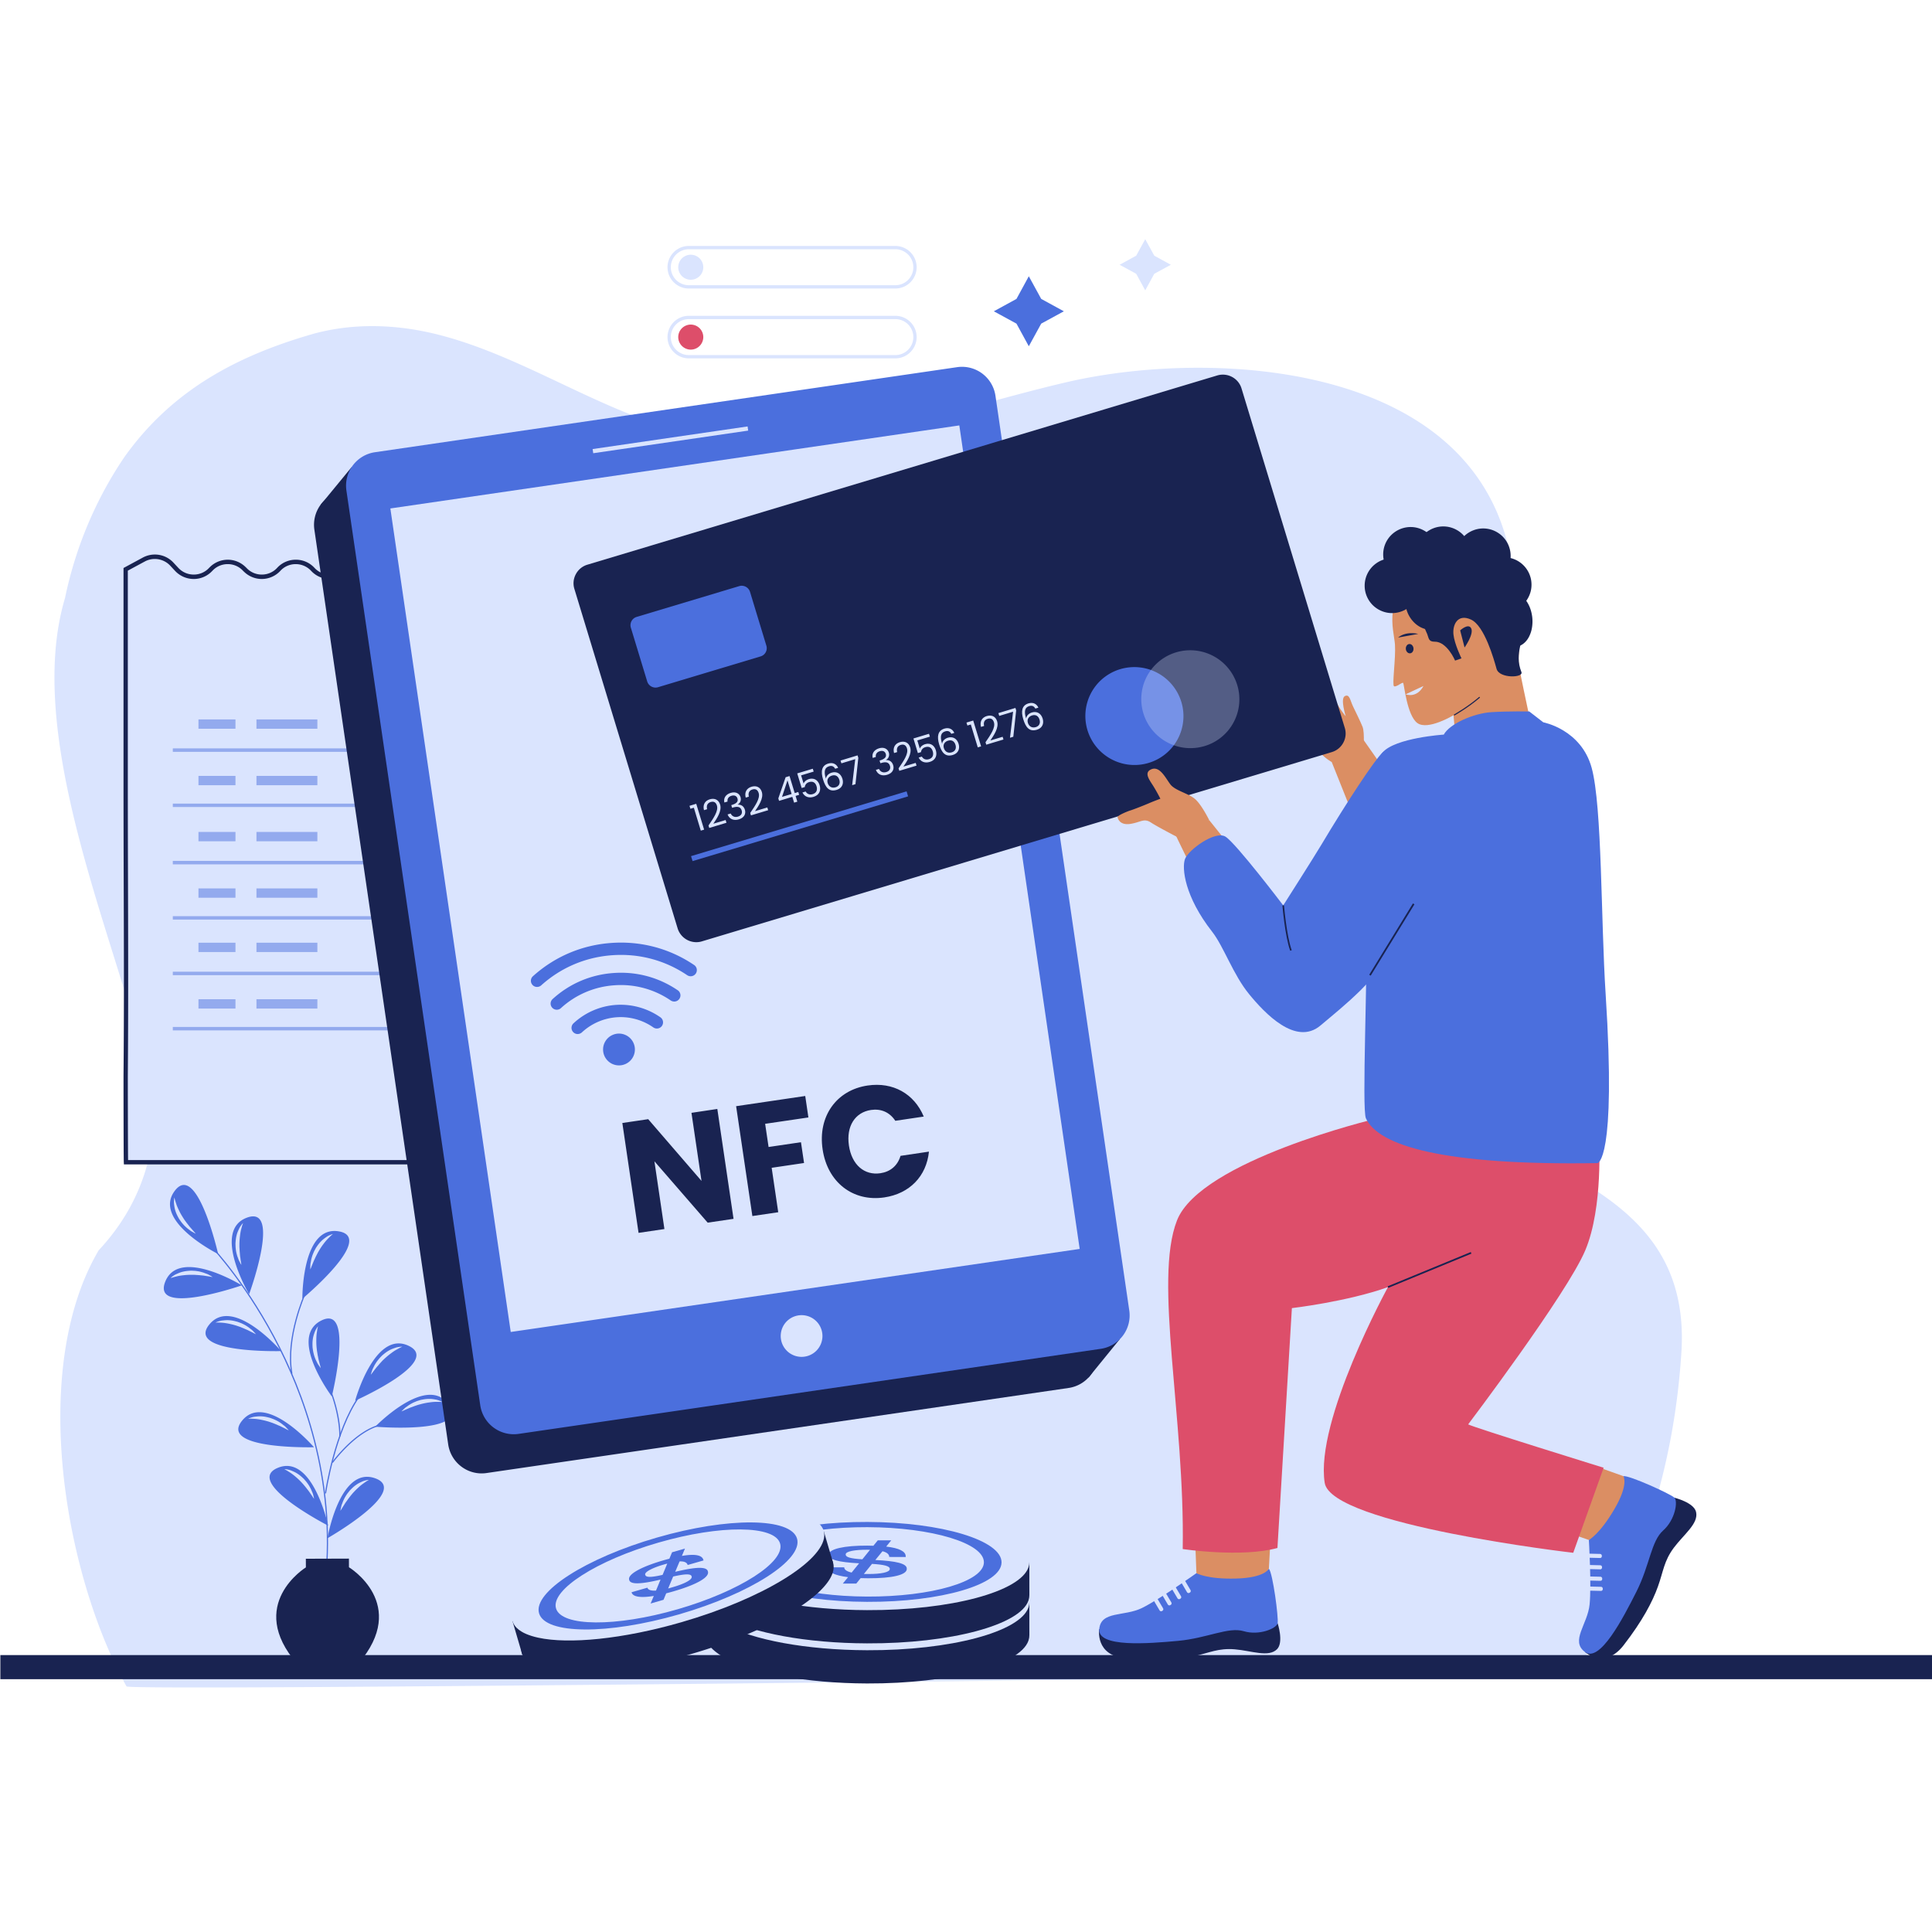 <svg xmlns="http://www.w3.org/2000/svg" width="512" height="512" version="1.0" viewBox="0 0 384 384"><defs><clipPath id="d"><path d="M6 .078h8V3H6Zm0 0"/></clipPath><clipPath id="e"><path d="M17 .078h14V3H17Zm0 0"/></clipPath><clipPath id="f"><path d="M49 .078h13V3H49Zm0 0"/></clipPath><clipPath id="g"><path d="M68 .078h7V3h-7Zm0 0"/></clipPath><clipPath id="h"><path d="M1 6h79.52v2H1Zm0 0"/></clipPath><clipPath id="i"><path d="M1 17h79.52v2H1Zm0 0"/></clipPath><clipPath id="j"><path d="M1 29h79.52v1H1Zm0 0"/></clipPath><clipPath id="k"><path d="M1 40h79.52v1H1Zm0 0"/></clipPath><clipPath id="l"><path d="M1 51h79.52v1H1Zm0 0"/></clipPath><clipPath id="m"><path d="M1 62h79.52v1H1Zm0 0"/></clipPath><clipPath id="c"><path d="M0 0h81v64H0z"/></clipPath><clipPath id="o"><path d="M0 0h29v28H0z"/></clipPath><clipPath id="p"><path d="M222 47.52h11V58h-11Zm0 0"/></clipPath><mask id="b"><g filter="url(#a)"><path fill-opacity=".5" d="M-38.4-38.4h460.8v460.8H-38.4z"/></g></mask><mask id="n"><g filter="url(#a)"><path fill-opacity=".3" d="M-38.4-38.4h460.8v460.8H-38.4z"/></g></mask><filter id="a" width="100%" height="100%" x="0%" y="0%"><feColorMatrix color-interpolation-filters="sRGB" values="0 0 0 0 1 0 0 0 0 1 0 0 0 0 1 0 0 0 1 0"/></filter></defs><path fill="#dae4fe" d="M12.54 271.484c-2.497 22.13 3.85 47.95 12.605 63.7.613 1.105 287.437-2.461 287.437-2.461s19.035-22.832 21.613-64.02c2.582-41.187-50.757-35.316-54.195-64.246-3.45-28.926 22.371-52.828 21.074-86.176-1.797-46.394-58.957-49.277-88.89-42.36-23.692 5.474-48.907 15.63-73.801 10.49-17.617-3.634-33.067-15.04-50.48-19.688-6.876-1.84-13.454-2.305-19.52-1.57q-3.03.375-5.883 1.132c-14.957 4.266-28.082 11-37.707 24.461-4.305 6.313-7.676 13.348-9.957 20.7a80 80 0 0 0-1.918 7.433c-8.25 27.64 10.121 67.793 16.246 93.758 1.754 5.765 1.754 12.504.191 18.476a39.5 39.5 0 0 1-3.597 8.989c-1.606 2.91-3.637 5.718-6.14 8.402-1.34 2.273-2.473 4.691-3.423 7.195-1.886 5.008-3.05 10.395-3.656 15.785M177.957 57.348h-41.05a4.24 4.24 0 0 1-4.235-4.23 4.243 4.243 0 0 1 4.234-4.235h41.051a4.24 4.24 0 0 1 4.234 4.234 4.24 4.24 0 0 1-4.234 4.23m-41.05-7.809a3.59 3.59 0 0 0-3.579 3.578 3.584 3.584 0 0 0 3.578 3.574h41.051a3.58 3.58 0 0 0 3.578-3.574 3.585 3.585 0 0 0-3.578-3.578Zm0 0"/><path fill="#dae4fe" d="M139.785 53.117q-.002.492-.191.95a2.45 2.45 0 0 1-.54.808q-.35.345-.808.54a2.5 2.5 0 0 1-.953.187 2.48 2.48 0 0 1-2.297-1.536 2.5 2.5 0 0 1-.191-.949q.002-.497.191-.953.188-.457.54-.809.35-.345.808-.539.456-.187.949-.187a2.48 2.48 0 0 1 2.3 1.535q.19.456.192.953M177.957 71.23h-41.05a4.24 4.24 0 0 1-4.235-4.23 4.24 4.24 0 0 1 4.234-4.23h41.051a4.237 4.237 0 0 1 4.234 4.23 4.237 4.237 0 0 1-4.234 4.23m-41.05-7.804A3.584 3.584 0 0 0 133.327 67a3.584 3.584 0 0 0 3.578 3.574h41.051A3.58 3.58 0 0 0 181.535 67a3.58 3.58 0 0 0-3.578-3.574Zm0 0"/><path fill="#dd4e6a" d="M139.785 67a2.5 2.5 0 0 1-.73 1.758 2.45 2.45 0 0 1-.809.539 2.4 2.4 0 0 1-.953.191 2.4 2.4 0 0 1-.95-.191 2.45 2.45 0 0 1-.808-.54 2.501 2.501 0 0 1-.73-1.758 2.5 2.5 0 0 1 .73-1.757q.352-.351.809-.539.456-.19.949-.191.497.002.953.191.457.188.809.54.351.35.539.804.19.46.191.953m0 0"/><path fill="#4b6fdd" d="m64.29 318.223-.235-.036c3.265-20.816-2.852-38.753-8.547-50.132-6.176-12.34-13.227-19.844-13.297-19.922l.172-.164c.07.078 7.137 7.601 13.336 19.965 5.718 11.414 11.843 29.41 8.57 50.289m0 0"/><path fill="#4b6fdd" d="m58.129 273.012-.234.043c-1.305-7.176 2.601-15.914 2.644-16l.215.093c-.043.094-3.922 8.766-2.625 15.864M64.809 296.836l-.235-.035c.016-.121 1.867-12.453 6.703-19.293l.2.14c-4.805 6.786-6.653 19.067-6.668 19.188m0 0"/><path fill="#4b6fdd" d="M67.684 285.48h-.243c-.043-5.136-2.261-10.07-2.289-10.113l.215-.094c.035.051 2.274 5.024 2.317 10.207M66.18 290.754l-.188-.137c.008-.015 1.184-1.64 2.973-3.367 1.648-1.598 4.18-3.625 6.851-4.18l.051.235c-5.027 1.035-9.644 7.39-9.687 7.449M67.332 244.742c-7.383-1.238-7.234 13.39-7.234 13.39s14.613-12.155 7.234-13.39m-1.437.766c-.188.156-.415.398-.7.676a9.5 9.5 0 0 0-.87 1.027c-.305.387-.59.82-.856 1.258-.13.226-.27.449-.383.676-.121.234-.23.457-.344.671-.094.227-.199.442-.3.649-.098.207-.176.406-.255.597-.152.372-.273.688-.363.907a8 8 0 0 0-.152.351v-.379c.023-.242-.012-.593.086-1 .043-.199.066-.433.12-.668q.09-.346.208-.722c.086-.25.2-.5.3-.754.122-.25.262-.492.391-.742.309-.473.637-.942 1.02-1.313.363-.387.777-.672 1.113-.906.348-.242.684-.363.906-.457.211-.07.348-.102.364-.102a2 2 0 0 0-.285.23M49.055 242.027c-7 2.625.457 15.215.457 15.215s6.55-17.84-.457-15.215m-.856 1.391c-.086.227-.164.555-.27.934-.1.378-.179.835-.23 1.32a14 14 0 0 0-.113 1.52c0 .261-.008.519.008.777.02.261.027.511.043.761.027.243.043.485.062.708.016.226.051.44.086.64.05.395.102.734.145.965.027.242.047.379.047.379s-.07-.117-.192-.328c-.094-.215-.305-.508-.433-.906-.059-.196-.157-.407-.223-.637a9 9 0 0 1-.184-.735c-.05-.257-.078-.527-.11-.804-.019-.274-.026-.559-.034-.836.035-.563.086-1.133.222-1.64.114-.52.336-.97.512-1.349.18-.378.406-.656.55-.855.15-.164.243-.258.263-.277-.035.035-.086.164-.149.363M48.063 255.473s-12.47-7.668-15.22-.723c-2.745 6.95 15.22.723 15.22.723m-14.165-1.442c.02-.015.114-.113.278-.258.199-.14.476-.363.863-.535.379-.164.84-.383 1.356-.484.52-.129 1.082-.172 1.652-.2.285.016.562.028.836.051.277.043.547.07.804.13.25.062.5.132.727.199.223.078.441.175.629.234.398.129.684.344.902.45.207.128.328.198.328.198s-.14-.02-.382-.05a14 14 0 0 0-.97-.157c-.194-.035-.413-.07-.636-.097-.234-.016-.469-.043-.71-.067-.25-.02-.5-.035-.759-.054-.261-.016-.52-.016-.777-.016-.52 0-1.039.027-1.523.086-.485.05-.942.121-1.328.215-.383.097-.72.176-.942.254-.191.043-.32.093-.348.101M55.89 268.54s-9.558-11.08-14.285-5.286c-4.726 5.793 14.286 5.285 14.286 5.285m-13.066-5.657c.02-.02.14-.078.348-.164.23-.078.558-.2.984-.25.414-.043.914-.106 1.442-.055.527.027 1.082.164 1.632.313.262.105.528.191.79.3.25.121.5.235.722.364.227.129.442.277.633.406.191.14.363.293.535.414.336.242.543.535.727.7.156.183.25.284.25.284l-.344-.164c-.211-.11-.512-.265-.875-.437a9 9 0 0 0-.578-.285q-.323-.134-.656-.286-.354-.145-.7-.285c-.242-.086-.484-.164-.734-.25a15 15 0 0 0-1.48-.383 11 11 0 0 0-1.329-.199c-.398-.023-.734-.05-.968-.043-.235 0-.371.02-.399.02M62.406 287.648s-9.558-11.078-14.285-5.285c-4.726 5.793 14.285 5.285 14.285 5.285m-13.066-5.656c.015-.02.137-.078.347-.164.231-.078.56-.2.985-.25.414-.043.914-.105 1.441-.055.528.028 1.082.164 1.633.313.262.101.527.191.785.3.254.122.504.235.727.364.226.129.441.277.633.406.187.137.363.293.535.414.336.243.543.535.726.7.157.183.25.285.25.285s-.12-.059-.347-.164a21 21 0 0 0-.871-.442q-.268-.14-.579-.285c-.218-.086-.433-.18-.656-.281q-.352-.146-.703-.285c-.238-.09-.48-.164-.734-.254-.492-.153-1-.281-1.477-.38a11 11 0 0 0-1.328-.198c-.398-.024-.734-.051-.969-.043-.234.011-.37.02-.398.02m0 0"/><path fill="#4b6fdd" d="M63.84 262.477c-6.672 3.375 2.11 15.078 2.11 15.078s4.562-18.453-2.11-15.078m-.711 1.468c-.059.23-.102.57-.164.957-.059.391-.086.856-.094 1.34a14 14 0 0 0 .05 1.528c.028.257.056.52.087.77.047.25.09.5.12.75.056.241.099.476.142.698.042.227.101.434.156.63.094.39.18.718.25.952.05.243.086.371.086.371s-.078-.113-.227-.304c-.12-.207-.36-.473-.527-.856-.086-.187-.196-.386-.293-.601-.086-.227-.18-.457-.258-.711-.078-.25-.137-.516-.2-.785-.05-.266-.085-.551-.128-.829-.027-.562-.043-1.128.043-1.656.058-.527.223-.996.363-1.39.137-.399.336-.7.457-.907.13-.183.215-.285.235-.304-.02.02-.051.148-.098.347M81.207 267.484c-6.758-3.195-10.621 10.914-10.621 10.914s17.387-7.718 10.621-10.914m-1.598.344c-.226.098-.511.27-.855.461-.348.188-.727.457-1.113.75-.399.285-.79.629-1.176.977-.184.18-.383.351-.555.543-.172.191-.344.378-.508.562-.156.188-.312.371-.468.535q-.218.26-.399.508a19 19 0 0 0-.594.777c-.156.192-.242.293-.242.293s.035-.129.102-.363c.086-.223.156-.566.355-.941.094-.18.192-.395.301-.602.121-.207.254-.426.398-.64.149-.215.32-.422.504-.649.18-.207.38-.406.579-.613.43-.371.87-.723 1.34-.985.449-.273.921-.43 1.32-.566.398-.14.761-.164.992-.2.219-.01.355-.01.383 0-.055.009-.172.06-.364.153M89.14 279.105c-4.39-6.05-14.57 4.465-14.57 4.465s18.957 1.59 14.57-4.465m-1.566-.464c-.242-.028-.578-.008-.976-.008-.395 0-.856.05-1.336.12a13 13 0 0 0-1.496.294c-.25.07-.5.129-.743.207-.242.078-.484.164-.718.242-.227.094-.45.172-.676.25-.215.078-.414.172-.594.25-.37.156-.683.293-.898.399a9 9 0 0 0-.356.136s.094-.094.27-.265c.18-.157.414-.434.758-.657.175-.113.355-.261.554-.39.207-.121.422-.25.657-.371.234-.121.492-.215.742-.328.261-.094.535-.172.804-.258.555-.121 1.114-.215 1.641-.215.527-.027 1.02.066 1.434.137.418.078.746.222.968.308.2.098.32.164.336.184a2.3 2.3 0 0 0-.37-.035M74.563 293.82c-7.043-2.511-9.481 11.918-9.481 11.918s16.523-9.406 9.48-11.918m-1.555.5c-.207.121-.485.32-.805.547a9 9 0 0 0-1.035.852c-.363.328-.727.703-1.074 1.09-.164.199-.336.398-.492.597-.157.207-.309.403-.457.602-.137.207-.278.398-.415.578q-.19.285-.347.547c-.215.336-.395.629-.516.828-.14.207-.219.32-.219.32s.028-.14.07-.37c.071-.235.094-.59.259-.97.078-.191.148-.414.242-.628.097-.22.207-.45.328-.676.133-.23.277-.457.433-.692.165-.222.348-.437.52-.664.387-.406.793-.812 1.234-1.113.422-.32.883-.527 1.262-.7.39-.171.734-.241.977-.292.215-.035.355-.043.379-.043-.051.015-.172.078-.344.187M65.223 303.234s-3.043-14.308-9.973-11.504c-6.937 2.81 9.973 11.504 9.973 11.504M56.496 292c.024 0 .164 0 .379.023.242.043.598.098.984.25.391.164.848.348 1.29.649.449.277.87.664 1.277 1.055.183.214.37.421.543.64.164.223.32.438.46.672.13.223.25.45.364.664.102.215.18.434.266.621.183.383.226.735.293.961.054.23.078.371.078.371s-.078-.113-.223-.312c-.129-.2-.32-.485-.555-.813-.113-.164-.234-.344-.37-.523a18 18 0 0 1-.442-.563c-.156-.191-.32-.39-.485-.586-.164-.191-.343-.382-.515-.57a14 14 0 0 0-1.117-1.047c-.371-.32-.735-.594-1.07-.812-.337-.207-.614-.395-.829-.508a2 2 0 0 0-.328-.172M34.71 236.719c-4.448 6.008 8.65 12.527 8.65 12.527s-4.192-18.527-8.65-12.527m.036 1.633c.05.23.164.55.285.93.121.382.301.804.52 1.245.207.442.457.899.734 1.336.137.219.274.442.422.649q.224.313.45.613.232.287.44.563c.137.18.286.335.423.492.261.3.484.562.648.734l.242.293-.336-.172c-.199-.129-.535-.262-.855-.527-.164-.13-.356-.258-.535-.414a10 10 0 0 1-.555-.512q-.268-.283-.535-.613c-.164-.215-.32-.457-.485-.68-.277-.492-.543-.992-.707-1.504-.183-.5-.242-.992-.304-1.406-.051-.414-.016-.777 0-1.02.035-.214.062-.355.07-.37 0 .034.016.163.078.363m0 0"/><path fill="#192351" d="M59.086 330.734c-10.324-11.82 1.71-19.203 1.71-19.203l-.007-1.719 8.563-.027.007 1.719s12.09 7.305 1.844 19.195Zm0 0"/><path fill="#dae4fe" d="M119.617 213.93c-.02.996 0 16.062.043 17.074H25.043c-.055-1.012-.063-16.078-.055-17.074.176-19.645 0-39.297 0-58.942v-41.836l3.633-1.957a4.61 4.61 0 0 1 5.555.93l.957 1.027.012.012c1.82 1.957 4.94 1.957 6.753-.012h.012a4.59 4.59 0 0 1 6.746 0h.008a4.595 4.595 0 0 0 6.75 0 4.61 4.61 0 0 1 6.766 0 4.57 4.57 0 0 0 3.379 1.477c1.234 0 2.46-.492 3.37-1.477a4.603 4.603 0 0 1 6.758 0 4.57 4.57 0 0 0 3.376 1.477 4.58 4.58 0 0 0 3.378-1.477 4.597 4.597 0 0 1 6.75 0 4.6 4.6 0 0 0 3.38 1.477 4.6 4.6 0 0 0 3.386-1.477 4.57 4.57 0 0 1 3.371-1.476c1.234 0 2.469.492 3.379 1.476a4.6 4.6 0 0 0 3.379 1.477 4.58 4.58 0 0 0 3.375-1.477l.953-1.027a4.645 4.645 0 0 1 5.574-.93l3.617 1.957v41.836c.012 19.645.176 39.297.012 58.942m0 0"/><path fill="#192351" d="M120.11 231.434H24.628l-.02-.414c-.05-1.012-.058-16.215-.058-17.098.12-13.098.078-26.414.035-39.29-.02-6.554-.035-13.097-.035-19.644v-42.093l3.851-2.082c2.024-1.079 4.528-.665 6.075 1.019l.96 1.027a4.15 4.15 0 0 0 3.067 1.34h.008a4.11 4.11 0 0 0 3.058-1.34l.14-.136a5.05 5.05 0 0 1 3.56-1.477c1.332 0 2.617.535 3.562 1.477h.008l.137.136a4.12 4.12 0 0 0 3.058 1.34 4.11 4.11 0 0 0 3.059-1.34 5 5 0 0 1 3.699-1.613 5 5 0 0 1 3.707 1.613 4.13 4.13 0 0 0 3.059 1.34 4.13 4.13 0 0 0 3.058-1.34 5 5 0 0 1 3.7-1.613c1.417 0 2.73.57 3.699 1.613a4.11 4.11 0 0 0 3.058 1.34 4.15 4.15 0 0 0 3.067-1.34 5.02 5.02 0 0 1 3.699-1.613c1.398 0 2.738.586 3.687 1.613a4.15 4.15 0 0 0 3.059 1.34 4.16 4.16 0 0 0 3.07-1.34 5.01 5.01 0 0 1 3.688-1.613c1.426 0 2.738.578 3.699 1.613a4.14 4.14 0 0 0 3.059 1.34 4.15 4.15 0 0 0 3.058-1.34l.95-1.027a5.07 5.07 0 0 1 6.093-1.02l3.844 2.083v42.093c0 6.547.02 13.102.035 19.645.035 12.883.07 26.199-.035 39.297-.008.89 0 16.02.043 17.047Zm-94.653-.864h93.754c-.035-2.746-.043-15.793-.035-16.64.101-13.098.07-26.414.035-39.29a6583 6583 0 0 1-.035-19.64v-41.578l-3.399-1.832a4.18 4.18 0 0 0-5.043.847l-.953 1.028a5.04 5.04 0 0 1-3.695 1.613c-1.418 0-2.73-.57-3.7-1.613a4.12 4.12 0 0 0-3.058-1.34 4.11 4.11 0 0 0-3.058 1.34 5 5 0 0 1-3.707 1.613c-1.418 0-2.731-.57-3.7-1.613a4.12 4.12 0 0 0-3.058-1.34c-1.16 0-2.282.484-3.059 1.34a5 5 0 0 1-3.7 1.613 5 5 0 0 1-3.698-1.613 4.14 4.14 0 0 0-3.059-1.34 4.12 4.12 0 0 0-3.059 1.34 5.03 5.03 0 0 1-3.687 1.613 5.02 5.02 0 0 1-3.7-1.613 4.16 4.16 0 0 0-3.066-1.34 4.11 4.11 0 0 0-3.058 1.34 5.05 5.05 0 0 1-3.692 1.613 5.05 5.05 0 0 1-3.558-1.476h-.012l-.137-.137a4.11 4.11 0 0 0-3.058-1.34 4.11 4.11 0 0 0-3.059 1.34l-.14.137a5 5 0 0 1-3.551 1.476h-.008a5.08 5.08 0 0 1-3.7-1.605l-.964-1.035a4.2 4.2 0 0 0-5.04-.848l-3.394 1.832V155c0 6.543.016 13.098.035 19.64.032 12.887.075 26.2-.035 39.31 0 .8.016 13.968.051 16.62m0 0"/><g mask="url(#b)"><g clip-path="url(#c)" transform="translate(33 142)"><g clip-path="url(#d)"><path fill="#4b6fdd" d="M6.445.988h7.356v1.856H6.445Zm0 0"/></g><g clip-path="url(#e)"><path fill="#4b6fdd" d="M17.973.988h12.105v1.856H17.973Zm0 0"/></g><g clip-path="url(#f)"><path fill="#4b6fdd" d="M49.684.988h12.105v1.856H49.684Zm0 0"/></g><g clip-path="url(#g)"><path fill="#4b6fdd" d="M72.168 2.836h-4.035V.988h6.664v1.848z"/></g><path fill="#4b6fdd" d="M6.445 12.21h7.356v1.86H6.445ZM17.973 12.21h12.105v1.86H17.973ZM49.684 12.21h12.105v1.86H49.684ZM72.168 14.059h-4.035V12.21h6.664v1.848z"/><g clip-path="url(#h)"><path fill="#4b6fdd" d="M1.348 6.746H80.23v.684H1.348Zm0 0"/></g><g clip-path="url(#i)"><path fill="#4b6fdd" d="M1.348 17.723H80.23v.68H1.348Zm0 0"/></g><path fill="#4b6fdd" d="M6.445 23.352h7.356v1.855H6.445ZM17.973 23.352h12.105v1.855H17.973ZM49.684 23.352h12.105v1.855H49.684ZM72.168 25.2h-4.035v-1.848h6.664v1.847zM6.445 34.578h7.356v1.856H6.445ZM17.973 34.578h12.105v1.856H17.973ZM49.684 34.578h12.105v1.856H49.684ZM72.168 36.434h-4.035v-1.856h6.664v1.856z"/><g clip-path="url(#j)"><path fill="#4b6fdd" d="M1.348 29.11H80.23v.683H1.348Zm0 0"/></g><g clip-path="url(#k)"><path fill="#4b6fdd" d="M1.348 40.094H80.23v.683H1.348Zm0 0"/></g><path fill="#4b6fdd" d="M6.445 45.371h7.356v1.856H6.445ZM17.973 45.371h12.105v1.856H17.973ZM49.684 45.371h12.105v1.856H49.684ZM72.168 47.227h-4.035V45.37h6.664v1.856zM6.445 56.605h7.356v1.856H6.445ZM17.973 56.605h12.105v1.856H17.973ZM49.684 56.605h12.105v1.856H49.684ZM72.168 58.453h-4.035v-1.848h6.664v1.848z"/><g clip-path="url(#l)"><path fill="#4b6fdd" d="M1.348 51.137H80.23v.683H1.348Zm0 0"/></g><g clip-path="url(#m)"><path fill="#4b6fdd" d="M1.348 62.113H80.23v.684H1.348Zm0 0"/></g></g></g><path fill="#192351" d="m96.707 292.777 115.695-16.91a6.714 6.714 0 0 0 5.676-7.613L191.473 86.43a6.72 6.72 0 0 0-7.621-5.676L68.16 97.664a6.71 6.71 0 0 0-5.676 7.613l26.602 181.825c.547 3.671 3.96 6.218 7.621 5.675m0 0"/><path fill="#192351" d="m69.887 92.844-6.176 7.511 7.93 1.106ZM222.563 266.172l-6.223 7.652-3.367-7.887Zm0 0"/><path fill="#4b6fdd" d="m103.086 284.996 115.691-16.906a6.713 6.713 0 0 0 5.676-7.617L197.852 78.648a6.72 6.72 0 0 0-7.622-5.671L74.527 89.883a6.716 6.716 0 0 0-5.675 7.617l26.605 181.824a6.73 6.73 0 0 0 7.629 5.672m0 0"/><path fill="#dae4fe" d="m214.594 248.234-113.082 16.508L77.586 101.06l113.086-16.504ZM163.469 265.543q0 .404-.082.809-.077.397-.235.777a4.2 4.2 0 0 1-.898 1.344 4.087 4.087 0 0 1-1.348.898 3.8 3.8 0 0 1-.777.234 4 4 0 0 1-1.617 0 3.8 3.8 0 0 1-.778-.234 4.1 4.1 0 0 1-1.347-.898 4.2 4.2 0 0 1-.899-1.344 4 4 0 0 1-.234-.777 4.1 4.1 0 0 1 0-1.618 3.8 3.8 0 0 1 .234-.777 4.1 4.1 0 0 1 .899-1.348c.195-.191.402-.363.629-.515q.338-.225.718-.383.374-.153.778-.234.398-.08.808-.079.41-.002.809.079.404.081.777.234.38.159.719.383.341.228.629.515a4.087 4.087 0 0 1 .898 1.348 3.8 3.8 0 0 1 .235.777 4 4 0 0 1 .082.809M148.707 85.586l-30.797 4.496-.12-.828 30.796-4.496Zm0 0"/><path fill="#192351" d="m142.574 220.414 3.223 21.84-5.14.758-10.587-12.2 1.989 13.47-5.141.761-3.223-21.84 5.14-.758 10.595 12.27-1.996-13.531ZM146.309 219.863l13.738-2.027.629 4.266-8.598 1.265.684 4.606 6.437-.95.613 4.133-6.437.953 1.305 8.832-5.14.758ZM172.453 215.754c5.024-.742 9.246 1.621 11.149 6.172l-5.653.84c-1.148-1.739-2.875-2.438-4.828-2.153-3.156.469-4.96 3.215-4.39 7.075.57 3.859 3.093 5.964 6.246 5.5 1.953-.286 3.414-1.461 4.011-3.454l5.649-.84c-.5 4.907-3.86 8.36-8.883 9.102-6.219.914-11.285-3.004-12.25-9.543-.988-6.535 2.719-11.785 8.95-12.7m0 0"/><path fill="#4b6fdd" d="M137.355 194.035c-.257.02-.535-.05-.77-.207-4.398-2.969-9.538-4.344-14.862-3.973-5.32.372-10.211 2.446-14.16 5.997-.5.445-1.282.414-1.731-.098-.45-.5-.414-1.277.098-1.727 4.355-3.918 9.761-6.207 15.629-6.613 5.867-.406 11.546 1.106 16.402 4.387a1.221 1.221 0 0 1-.606 2.234m0 0"/><path fill="#4b6fdd" d="M134.098 199.063c-.27.015-.536-.051-.778-.208a17.52 17.52 0 0 0-11.18-3.023 17.47 17.47 0 0 0-10.656 4.543 1.22 1.22 0 0 1-1.726-.086c-.461-.5-.414-1.277.086-1.726 3.37-3.067 7.57-4.856 12.133-5.172 4.558-.32 8.968.87 12.734 3.433.562.383.7 1.14.32 1.703-.226.328-.57.508-.933.536m0 0"/><path fill="#4b6fdd" d="M114.906 205.52a1.21 1.21 0 0 1-.984-.387 1.235 1.235 0 0 1 .058-1.735 13.8 13.8 0 0 1 8.426-3.664 13.83 13.83 0 0 1 8.856 2.461c.554.39.691 1.149.304 1.711a1.23 1.23 0 0 1-1.71.301 11.34 11.34 0 0 0-7.278-2.02 11.37 11.37 0 0 0-6.918 3.004c-.219.2-.484.305-.754.329M126.191 208.594q-.001.632-.242 1.21-.239.58-.683 1.024a3.14 3.14 0 0 1-2.239.926q-.627.001-1.207-.238-.583-.241-1.027-.688a3.128 3.128 0 0 1-.926-2.234q-.001-.627.238-1.207c.165-.387.391-.73.688-1.028a3.1 3.1 0 0 1 1.027-.683 3.13 3.13 0 0 1 2.418 0 3.13 3.13 0 0 1 1.711 1.71q.241.58.242 1.208m0 0"/><path fill="#192351" d="M315.027 328.352s3.922 3.507 7.672-1.34c3.754-4.844 5.746-8.653 6.828-11.68 1.09-3.031 1.184-5.062 3.172-7.723 1.988-2.656 4.95-4.808 4.406-7.105-.449-1.89-4.312-2.824-4.312-2.824l-9.59 15.535Zm0 0"/><path fill="#db8e63" d="m322.668 293.398-8.227-2.937-3.847 13.816 5.203 1.805 5.332-2.262 3.965-6.449Zm0 0"/><path fill="#4b6fdd" d="M315.797 306.082s.543 8.867.148 12.824c-.398 3.953-3.882 7.227-.925 9.438 2.953 2.219 7.585-6.735 10.246-12.012 2.656-5.277 2.898-10 5.296-12.133 2.403-2.133 2.985-5.808 2.231-6.535-.75-.726-8.996-4.48-10.137-4.266 0 0 1.14 1.579-1.797 6.579-2.93 5-5.062 6.105-5.062 6.105m0 0"/><path fill="#dae4fe" d="M318.563 315.754v.101c0 .2-.165.356-.364.348l-2.168-.05a.366.366 0 0 1-.355-.364v-.105c0-.2.164-.352.363-.344l2.168.05a.36.36 0 0 1 .356.364M318.45 313.75v.105a.346.346 0 0 1-.364.344l-2.168-.05a.363.363 0 0 1-.356-.364v-.105c0-.196.165-.352.364-.344l2.168.05c.199 0 .355.165.355.364M318.414 311.469v.105c0 .2-.164.356-.363.344l-2.168-.05a.363.363 0 0 1-.356-.364v-.102c0-.199.168-.355.364-.347l2.171.054c.196 0 .352.164.352.36M318.379 309.219v.101a.34.34 0 0 1-.36.344l-2.171-.05a.36.36 0 0 1-.352-.364v-.102c0-.199.164-.355.363-.347l2.168.054c.2.008.352.172.352.364m0 0"/><path fill="#192351" d="M218.484 323.809s-.898 5.183 5.203 5.796c6.098.614 10.383.293 13.532-.398 3.152-.684 4.914-1.676 8.234-1.39 3.317.285 6.703 1.656 8.371-.028 1.367-1.379.121-5.152.121-5.152l-18.265.086Zm0 0"/><path fill="#db8e63" d="m252.2 311.79.448-8.134-15.18.45.329 8.574 3.523 4.558 7.934-.449Zm0 0"/><path fill="#4b6fdd" d="M237.797 312.68s-7.242 5.156-10.809 6.918c-3.562 1.75-8.191.535-8.504 4.21-.32 3.68 9.739 2.868 15.621 2.333 5.887-.543 10.016-2.84 13.102-1.926 3.082.918 6.504-.55 6.73-1.57.223-1.02-.96-10-1.738-10.856 0 0-.734 1.813-6.539 1.961-5.797.156-7.863-1.07-7.863-1.07m0 0"/><path fill="#dae4fe" d="m231.047 320.148-.086.051a.35.35 0 0 1-.484-.12l-1.106-1.872a.36.36 0 0 1 .121-.492l.086-.055a.35.35 0 0 1 .484.121l1.106 1.875a.36.36 0 0 1-.121.492M232.691 318.984l-.09.051a.35.35 0 0 1-.48-.12l-1.11-1.876a.364.364 0 0 1 .122-.492l.09-.05a.344.344 0 0 1 .48.12l1.11 1.875a.364.364 0 0 1-.122.492M234.61 317.75l-.087.05a.35.35 0 0 1-.484-.12l-1.11-1.875a.364.364 0 0 1 .122-.493l.09-.05a.344.344 0 0 1 .48.12l1.11 1.876a.36.36 0 0 1-.122.492M236.5 316.531l-.086.051a.35.35 0 0 1-.484-.121l-1.106-1.875a.36.36 0 0 1 .121-.492l.086-.051a.35.35 0 0 1 .485.121l1.105 1.875a.36.36 0 0 1-.121.492m0 0"/><path fill="#dd4e6a" d="M273.406 222.367s-34.789 8.281-39.472 20.207c-4.684 11.922 1.59 39.192 1.14 65.313 0 0 11.727 1.746 18.828-.215L256.773 260s10.98-1.281 19.094-4.172c0 0-14.531 26.527-12.57 38.906 1.32 8.336 49.398 13.895 49.398 13.895l6.04-16.906s-25.872-8.012-26.926-8.618c0 0 19.64-25.964 23.27-34.574 3.632-8.61 2.722-22.347 2.722-22.347Zm0 0"/><path fill="#192351" d="m275.938 255.973-.13-.309 16.52-6.812.129.32Zm0 0"/><path fill="#db8e63" d="m270.863 146.848 12.239 17.449-8.477 12.02-10.328-25.844ZM289.727 151.492l-.829-9.336s-5.117 3.094-7.199 1.547c-2.074-1.547-2.617-7.789-2.816-7.969-.2-.183-1.39.907-1.813.657-.425-.25.38-5.57.188-8.309-.188-2.734-2.817-10.621 5.781-12.469s16.09-2.898 18.277 2.418c2.184 5.32-.043 11.219.68 14.922.727 3.703 3.215 15.258 3.215 15.258l-8.7 6.613Zm0 0"/><path fill="#192351" d="M302.395 133.582c.457 1.16-4.407 1.313-4.942-.644-.543-1.961-2.402-8.543-5.062-9.786-2.672-1.242-3.7 1.02-3.508 2.926.187 1.91 1.597 4.777 1.597 4.777l-1.27.442s-1.6-3.8-4.07-3.758c-1.226.016-1.148-.715-1.468-1.512-.32-.793-2.55-5.8-3.45-6.129-.898-.32-3.265 1.598-3.265 1.598s-3.57-3.773-3.656-5.883c-.086-2.105 5.86-7.34 13.539-7.59 7.683-.257 12.238 2.032 13.664 6.407 0 0 2.996 3.55 2.746 8.187-.266 4.637-2.375 7.09-.855 10.965m0 0"/><path fill="#192351" d="M282.14 116.41a5.4 5.4 0 0 1-.413 2.082 5.5 5.5 0 0 1-.504.945 5.49 5.49 0 0 1-4.536 2.422 5.4 5.4 0 0 1-2.085-.418 5.3 5.3 0 0 1-.942-.504 5.3 5.3 0 0 1-.828-.675 5.7 5.7 0 0 1-.676-.825q-.298-.448-.504-.945a5.4 5.4 0 0 1-.312-1.02 5.4 5.4 0 0 1-.102-1.062 5.4 5.4 0 0 1 .414-2.086q.205-.497.504-.941.3-.446.676-.828.382-.376.828-.676t.942-.504a5.5 5.5 0 0 1 2.086-.414 5.4 5.4 0 0 1 2.085.414q.5.206.946.504.444.3.824.676a5.5 5.5 0 0 1 1.184 1.77 5.5 5.5 0 0 1 .414 2.085m0 0"/><path fill="#192351" d="M286.574 118.68q.251.391.438.808.186.422.297.86.112.434.148.867a4.4 4.4 0 0 1-.168 1.652 3.5 3.5 0 0 1-.312.715 3 3 0 0 1-.446.606 3.1 3.1 0 0 1-1.23.789q-.352.121-.738.156-.38.036-.778-.016a4 4 0 0 1-.797-.183 5 5 0 0 1-.777-.344 5.6 5.6 0 0 1-.73-.496 5.5 5.5 0 0 1-.657-.63 5.4 5.4 0 0 1-.554-.73 6 6 0 0 1-.438-.808 6 6 0 0 1-.297-.856 5.3 5.3 0 0 1-.148-.87 5 5 0 0 1 .008-.852q.042-.417.16-.797c.082-.258.183-.496.312-.719.125-.223.274-.422.445-.605a3.1 3.1 0 0 1 1.231-.79q.351-.121.738-.156.38-.036.778.016.397.048.796.183a4.915 4.915 0 0 1 1.508.844q.352.281.657.625c.203.227.39.473.554.73M285.82 110.2a5.4 5.4 0 0 1-.414 2.085 5.3 5.3 0 0 1-.504.942q-.3.446-.675.828-.382.376-.829.675c-.296.2-.613.368-.941.504a5.5 5.5 0 0 1-2.086.414q-.54 0-1.066-.105a5.5 5.5 0 0 1-1.024-.309 5.454 5.454 0 0 1-2.445-8.062 5.49 5.49 0 0 1 4.535-2.422 5.4 5.4 0 0 1 2.086.418c.328.137.645.305.941.504q.447.294.829.676.376.38.675.824.3.448.504.945a5.4 5.4 0 0 1 .313 1.02c.07.351.101.707.101 1.062m0 0"/><path fill="#192351" d="M292.32 110.078q0 .54-.105 1.063a5.43 5.43 0 0 1-3.262 3.972 5 5 0 0 1-1.023.309 5.4 5.4 0 0 1-2.125 0 5.2 5.2 0 0 1-1.024-.309 5.534 5.534 0 0 1-1.77-1.18 5.3 5.3 0 0 1-.675-.828q-.3-.444-.504-.94a5 5 0 0 1-.312-1.024 5.4 5.4 0 0 1 0-2.125 5 5 0 0 1 .312-1.02 5.5 5.5 0 0 1 1.18-1.77 5 5 0 0 1 .828-.675q.445-.3.941-.504a5.382 5.382 0 0 1 2.086-.414 5.4 5.4 0 0 1 2.086.414 5.5 5.5 0 0 1 1.77 1.18q.38.379.68.824a5.5 5.5 0 0 1 .917 3.027m0 0"/><path fill="#192351" d="M300.254 110.484q0 .54-.106 1.063a5.53 5.53 0 0 1-1.492 2.793q-.382.376-.828.676-.445.298-.941.504a5.5 5.5 0 0 1-2.086.414 5.4 5.4 0 0 1-2.086-.414 5.4 5.4 0 0 1-.945-.504q-.444-.3-.825-.676a5.5 5.5 0 0 1-1.183-1.77 5.5 5.5 0 0 1-.414-2.086q0-.533.105-1.062.104-.527.309-1.024a5.5 5.5 0 0 1 1.183-1.765q.38-.382.825-.676.449-.3.945-.504a5.424 5.424 0 0 1 5.113.504q.446.294.828.676a5.46 5.46 0 0 1 1.598 3.851m0 0"/><path fill="#192351" d="M304.398 116.21q-.001.535-.101 1.063a5.5 5.5 0 0 1-.817 1.965q-.3.444-.675.825-.382.38-.828.68c-.297.198-.614.362-.942.503a5.5 5.5 0 0 1-2.086.414q-.54 0-1.066-.105a5.5 5.5 0 0 1-1.024-.309 5.7 5.7 0 0 1-.941-.504 5.3 5.3 0 0 1-.824-.68 5.454 5.454 0 0 1-1.184-1.766 5.2 5.2 0 0 1-.308-1.023 5.4 5.4 0 0 1 0-2.125q.1-.526.308-1.023.205-.498.504-.941c.2-.297.426-.575.68-.825q.377-.38.824-.68.447-.299.941-.503a5.5 5.5 0 0 1 2.09-.414q.534 0 1.063.105.526.104 1.023.309a5.45 5.45 0 0 1 2.95 2.949q.206.497.312 1.023.1.526.101 1.063m0 0"/><path fill="#192351" d="M304.55 122.715a7.5 7.5 0 0 1-.07 2.101 6 6 0 0 1-.632 1.848q-.224.406-.504.734-.278.33-.602.57-.323.242-.676.384a2.68 2.68 0 0 1-1.48.156c-.25-.043-.5-.121-.742-.23a3.6 3.6 0 0 1-.707-.434 4.3 4.3 0 0 1-.649-.614 5.5 5.5 0 0 1-.558-.77 7 7 0 0 1-.45-.897 7.6 7.6 0 0 1-.44-4.149q.092-.51.25-.973c.108-.312.233-.601.386-.87q.223-.406.5-.735.28-.33.601-.57.323-.242.68-.383a2.684 2.684 0 0 1 1.477-.16c.253.047.5.12.746.234q.365.168.707.43c.226.175.445.383.644.613q.305.351.559.773c.172.282.32.579.453.899q.195.475.32.992.13.517.188 1.05M277.898 126.719s1.313-1.297 3.985-.727ZM280.941 128.86q.036.379-.16.671c-.133.192-.3.301-.511.32a.68.68 0 0 1-.56-.218.98.98 0 0 1-.284-.63 1 1 0 0 1 .16-.671.666.666 0 0 1 1.07-.102q.245.248.285.63m0 0"/><path fill="#dae4fe" d="M279.395 137.996s2.148.899 3.53-1.648"/><path fill="#192351" d="M290.219 125.293s1.668-1.535 2.203-.379c.539 1.156-1.328 3.781-1.328 3.781ZM289.055 142.227l-.106-.188c.028-.02 2.696-1.504 5.082-3.55l.137.163c-2.402 2.063-5.09 3.559-5.113 3.575m0 0"/><path fill="#4b6fdd" d="M286.96 146.008s-9.647.633-12.163 3.55c-2.508 2.926-3.485 20.344-3.207 32.192.277 11.848-.95 38.691-.102 40.531 2.496 5.43 15.278 9.395 46.012 8.895 0 0 3.8-.121 1.633-33.61-.95-14.609-.684-37.285-2.774-44.941-2.09-7.668-9.617-9.059-9.617-9.059l-2.793-2.16s-4.043-.07-7.523.14c-3.5.216-8.305 2.306-9.465 4.462m0 0"/><path fill="#db8e63" d="M270.953 149.531s.36-3.867-.14-5.086c-.5-1.215-1.254-2.718-1.875-4.015-.614-1.293-.7-2.547-1.641-2.07-.942.472.172 3.988.172 3.988s-1.418-1.563-2.489-4.075c-1.07-2.523-2.132-5.554-2.843-5.234-.7.32-.856.633-.856.633s-.726-.969-1.27-.734c-.542.23-.413 1.421-.413 1.421s-.97.149-1.125.625c-.157.465.39 4.688 1.574 7.5 0 0-2.402-4.824-2.637-4.668-.23.153.055 1.301 1.211 5.196 1.883 6.312 6.031 8.422 6.031 8.422Zm0 0"/><path fill="#192351" d="M262.648 143.71c-.007-.023-1.148-2.866-1.91-4.964a37 37 0 0 1-1.246-4.367l.207-.043c.012.023.485 2.262 1.238 4.344.758 2.09 1.891 4.93 1.899 4.953ZM264.617 142.684c-1.59-3.926-3.414-8.938-3.43-8.989l.2-.07c.015.055 1.84 5.055 3.43 8.98Zm0 0"/><path fill="#192351" d="m246.203 77.379 20.524 67.465c.527 1.726-.457 3.558-2.196 4.086l-125.187 37.613a3.3 3.3 0 0 1-4.106-2.188l-20.523-67.464a3.276 3.276 0 0 1 2.195-4.09l125.188-37.613a3.3 3.3 0 0 1 4.105 2.19m0 0"/><path fill="#192351" d="M138.402 187.266a3.89 3.89 0 0 1-3.718-2.746l-20.52-67.465a3.79 3.79 0 0 1 .293-2.942 3.82 3.82 0 0 1 2.29-1.875l125.187-37.613c2.05-.613 4.218.543 4.832 2.59l20.523 67.465c.3.984.195 2.027-.297 2.937a3.82 3.82 0 0 1-2.297 1.871l-125.187 37.614a3.7 3.7 0 0 1-1.106.164M243.043 75.625c-.262 0-.52.035-.777.113l-125.192 37.614a2.7 2.7 0 0 0-1.597 1.304 2.7 2.7 0 0 0-.207 2.055l20.523 67.465a2.7 2.7 0 0 0 3.367 1.797l125.192-37.614a2.7 2.7 0 0 0 1.597-1.304 2.69 2.69 0 0 0 .207-2.047l-20.523-67.465c-.344-1.164-1.426-1.918-2.59-1.918m0 0"/><path fill="#192351" d="m238.988 88.527-41.847 12.57a1.05 1.05 0 0 1-1.305-.699 1.04 1.04 0 0 1 .7-1.293l41.847-12.574a1.053 1.053 0 0 1 1.304.7 1.04 1.04 0 0 1-.699 1.296m0 0"/><path fill="#4b6fdd" d="m180.492 158.281-42.836 12.871-.308-.992 42.84-12.875ZM151.172 130.465l-20.383 6.125a1.735 1.735 0 0 1-2.152-1.149l-3.25-10.683a1.716 1.716 0 0 1 1.148-2.14l20.387-6.122a1.73 1.73 0 0 1 2.152 1.149l3.246 10.68a1.7 1.7 0 0 1-1.148 2.14M230.074 133.754q.846.452 1.586 1.062.743.61 1.352 1.352a10 10 0 0 1 1.062 1.59q.45.845.73 1.762.277.92.372 1.875c.062.632.062 1.27-.004 1.906a9.8 9.8 0 0 1-.371 1.867c-.188.613-.43 1.2-.735 1.762q-.452.844-1.062 1.582a9.6 9.6 0 0 1-1.352 1.343 9.5 9.5 0 0 1-1.59 1.055 9.7 9.7 0 0 1-3.64 1.094 9.75 9.75 0 0 1-7.14-2.184 9.6 9.6 0 0 1-1.352-1.351 9.6 9.6 0 0 1-1.059-1.586 9.7 9.7 0 0 1-.73-1.766 9.714 9.714 0 0 1 .004-5.648c.183-.61.43-1.196.73-1.758a10 10 0 0 1 1.063-1.586q.611-.739 1.351-1.344a10 10 0 0 1 1.59-1.054 9.7 9.7 0 0 1 3.644-1.09 9.5 9.5 0 0 1 1.91.004 10 10 0 0 1 1.876.375q.915.28 1.765.738m0 0"/><g mask="url(#n)"><g clip-path="url(#o)" transform="translate(222 125)"><path fill="#dae4fe" d="M19.188 5.406a9.6 9.6 0 0 1 2.94 2.418 9.6 9.6 0 0 1 1.06 1.586c.3.567.546 1.152.73 1.766q.28.918.371 1.87a9.7 9.7 0 0 1-.375 3.778 9.774 9.774 0 0 1-1.793 3.344c-.406.492-.86.937-1.351 1.344q-.746.604-1.59 1.054-.85.45-1.77.723a9.793 9.793 0 0 1-3.785.363 9.798 9.798 0 0 1-5.227-2.176 10 10 0 0 1-1.351-1.351 10 10 0 0 1-1.063-1.59 9.797 9.797 0 0 1-1.102-3.637 9.857 9.857 0 0 1 .375-3.777 10 10 0 0 1 .735-1.758q.452-.843 1.063-1.582a10 10 0 0 1 1.351-1.347 10 10 0 0 1 1.59-1.055 10 10 0 0 1 1.766-.723 9.794 9.794 0 0 1 3.79-.363 9.8 9.8 0 0 1 3.636 1.113m0 0"/></g></g><path fill="#dae4fe" d="m137.91 160.543-.683.207-.184-.59 1.34-.402 1.566 5.137-.66.199ZM140.82 164.074c1.02-1.496 1.996-2.902 1.676-3.957-.172-.57-.55-.922-1.254-.707-.664.2-.87.77-.699 1.426l-.621.187c-.285-1.101.223-1.878 1.148-2.156.97-.293 1.762.086 2.059 1.043.387 1.278-.656 2.781-1.348 3.809l2.446-.735.164.547-3.422 1.028ZM145.234 157.59c1.004-.305 1.73.12 1.953.855.184.586-.05 1.164-.55 1.45l.008.035c.64-.035 1.183.285 1.41 1.02.238.792-.121 1.585-1.203 1.905-.977.293-1.86-.007-2.239-.976l.621-.188c.235.528.762.829 1.446.621.691-.207.898-.707.734-1.234-.215-.726-.812-.855-1.738-.57l-.164.05-.164-.535.172-.05c.867-.27 1.246-.664 1.062-1.262-.144-.492-.578-.734-1.2-.543-.605.18-.862.629-.777 1.148l-.632.188c-.207-.914.304-1.629 1.261-1.914M149.117 161.578c1.02-1.492 1.996-2.902 1.676-3.953-.176-.57-.555-.926-1.254-.71-.664.198-.871.769-.7 1.425l-.62.191c-.297-1.105.222-1.883 1.148-2.16.965-.293 1.77.086 2.055 1.043.39 1.281-.664 2.781-1.356 3.809l2.446-.735.164.547-3.422 1.028ZM157.48 158.383l-2.636.793-.145-.492 1.45-4.204.777-.234 1.031 3.387.707-.219.172.563-.707.214.344 1.149-.637.191Zm-.14-.57-.82-2.711-1.086 3.28ZM161.55 152.79l.173.57-2.496.75.492 1.62c.12-.351.508-.714 1.02-.87 1.253-.38 1.925.406 2.167 1.199.301.996-.008 1.96-1.21 2.324-1.028.312-1.821-.086-2.204-.871l.633-.192c.285.5.8.7 1.406.52.79-.235.977-.863.762-1.574-.227-.73-.727-1.043-1.477-.82-.52.156-.812.538-.863.995l-.617.18-.879-2.902ZM165.992 152.797c-.25-.469-.633-.676-1.219-.492-.82.25-1.09.941-.62 2.468.066-.57.542-1.027 1.156-1.207.96-.285 1.796.145 2.132 1.223.286.941-.03 1.875-1.156 2.211-1.52.46-2.222-.523-2.695-2.078-.492-1.617-.278-2.766 1.027-3.16.985-.297 1.668.164 1.969.851Zm-1.488 2.824c.207.68.77 1.094 1.582.856.664-.2.95-.778.742-1.47-.223-.726-.742-1.081-1.476-.855-.598.172-1.079.7-.848 1.47M170.45 150.137l.148.492-.57 5.234-.657.196.613-5.172-2.75.832-.172-.555ZM174.71 148.73c1-.304 1.727.122 1.954.856.18.586-.055 1.164-.555 1.45l.008.034c.64-.035 1.184.285 1.41 1.02.243.793-.12 1.586-1.203 1.906-.976.293-1.855-.008-2.238-.976l.625-.188c.23.527.758.828 1.441.621.692-.207.899-.719.735-1.234-.223-.727-.813-.856-1.735-.57l-.168.05-.164-.535.176-.05c.856-.27 1.242-.665 1.063-1.262-.149-.493-.579-.735-1.204-.543-.605.18-.863.629-.777 1.148l-.629.188c-.207-.915.309-1.622 1.262-1.915M178.598 152.719c1.02-1.492 1.996-2.903 1.675-3.953-.171-.57-.55-.926-1.25-.711-.668.199-.875.77-.703 1.425l-.62.192c-.294-1.106.226-1.883 1.148-2.16.968-.293 1.773.086 2.058 1.043.387 1.28-.656 2.78-1.347 3.808l2.445-.734.164.547-3.422 1.027ZM184.648 145.844l.172.57-2.496.754.492 1.621c.121-.351.508-.715 1.02-.871 1.25-.379 1.926.406 2.168 1.2.3.991-.008 1.96-1.211 2.323-1.027.309-1.824-.086-2.203-.87l.633-.192c.285.5.8.7 1.406.52.785-.235.969-.868.762-1.575-.227-.734-.727-1.043-1.477-.82-.52.156-.812.535-.867.992l-.613.184-.88-2.903ZM189.078 145.855c-.25-.468-.629-.675-1.219-.492-.82.25-1.086.942-.613 2.469.07-.57.547-1.027 1.16-1.21.957-.286 1.797.148 2.125 1.226.285.941-.035 1.875-1.156 2.21-1.523.458-2.223-.527-2.7-2.081-.491-1.614-.273-2.762 1.032-3.16.984-.294 1.668.163 1.969.855Zm-1.484 2.82c.207.684.77 1.098 1.582.856.664-.199.949-.777.742-1.469-.215-.722-.734-1.07-1.477-.851-.597.172-1.082.7-.847 1.465M192.96 143.996l-.683.207-.183-.586 1.34-.406 1.566 5.137-.66.199ZM195.879 147.527c1.02-1.492 1.996-2.898 1.676-3.953-.172-.57-.551-.926-1.25-.707-.668.2-.875.766-.703 1.422l-.622.191c-.292-1.105.227-1.882 1.149-2.16.969-.293 1.773.09 2.059 1.047.386 1.278-.657 2.781-1.348 3.809l2.445-.735.164.543-3.422 1.028ZM201.824 140.707l.149.492-.57 5.235-.657.199.613-5.176-2.75.832-.172-.555ZM205.781 140.836c-.25-.465-.629-.672-1.219-.492-.82.242-1.085.941-.613 2.469.07-.567.547-1.028 1.16-1.208.957-.285 1.797.149 2.133 1.227.285.941-.035 1.875-1.156 2.211-1.524.457-2.223-.527-2.7-2.082-.491-1.613-.273-2.762 1.032-3.16.984-.293 1.668.164 1.969.855Zm-1.484 2.824c.207.684.77 1.098 1.582.856.664-.2.95-.778.742-1.47-.219-.726-.734-1.07-1.476-.855-.598.176-1.083.7-.848 1.47m0 0"/><path fill="#db8e63" d="M240.328 162.984s-1.496-3.047-2.8-4.168c-1.305-1.125-3.965-1.675-4.907-2.91-.941-1.234-2.082-3.695-3.758-3.015-1.68.683-.277 2.261.528 3.609a34 34 0 0 1 1.242 2.254s-1.332.492-2.254.89c-1.02.442-3.164 1.278-3.742 1.45s-2.582 1.011-2.516 1.332c.07.316.477 1.656 2.559 1.328s2.68-1.184 4.078-.27c1.398.918 6.058 3.317 6.058 3.317Zm0 0"/><path fill="#db8e63" d="M272.125 156.805s-5.547 9.394-5.883 15.058-11.113 9.617-11.113 9.617l-14.8-18.488-6.966 2.317s17.88 38.754 25.102 37.464c7.223-1.293 12.062-14.71 14.086-21.722 3.144-10.926 7.308-9.344 7.308-9.344Zm0 0"/><path fill="#4b6fdd" d="M276.387 158.324s.535-10.699-1.59-8.758c-1.582 1.45-7.18 9.973-12.176 18.348-1.562 2.617-7.57 12.04-7.57 12.04s-9.426-12.419-11.492-13.669c-2.063-1.254-7.352 2.64-8.028 4.438-.672 1.797-.078 7.484 5.383 14.453 2.293 2.918 4.184 8.543 7.328 12.383 3.137 3.843 9.309 10.386 14.2 6.277 4.89-4.11 11.8-9.566 13.617-14.93 1.625-4.793 4.941-9.23 4.941-9.23l1.938-9.824Zm0 0"/><path fill="#192351" d="M256.434 188.969c-1.043-2.91-1.536-8.946-1.547-9.008l.32-.024c.008.06.5 6.051 1.531 8.926ZM272.145 193.734l8.687-14.172.297.18-8.692 14.172ZM.07 328.965h383.938v4.785H.07Zm0 0"/><path fill="#192351" d="M203.992 320.977c-.941-1.47-3.004-2.813-5.91-3.973-2.773-1.094-6.332-2.02-10.41-2.684-4.54-.742-9.723-1.175-15.234-1.191-17.793-.07-32.231 6.484-32.266 11.777 0 .164.02.328.043.492.113.727.5 1.426 1.133 2.098.414.45.957.89 1.582 1.32.37.254.777.504 1.226.735 5.453 2.972 16.02 5.008 28.16 5.05 16.684.063 30.442-3.667 32.094-8.503.102-.32.172-.63.172-.957.008-.633-.2-3.567-.59-4.164m0 0"/><path fill="#192351" d="M140.172 318.293v7.098l2.617-2.582-1.184-3.852ZM204.59 325.14v-6.617h-3.172l.742 4.778Zm0 0"/><path fill="#dae4fe" d="M203.992 316.688c-.941-1.47-3.004-2.817-5.91-3.973-2.773-1.098-6.332-2.02-10.41-2.688-4.54-.742-9.723-1.172-15.234-1.191-17.793-.066-32.231 4.172-32.266 9.465 0 .164.02.328.043.492.113.727.5 1.426 1.133 2.098.414.449.957.89 1.582 1.32.37.25.777.504 1.226.734 5.453 2.973 16.02 5.008 28.16 5.051 16.684.063 30.442-3.668 32.094-8.504.102-.32.172-.629.172-.957.008-.64-.2-1.254-.59-1.848m0 0"/><path fill="#4b6fdd" d="M172.418 310.469c14.75.05 26.676 3.652 26.648 8.039-.023 4.387-11.992 7.902-26.742 7.84-14.75-.051-26.672-3.653-26.648-8.04.027-4.386 12.004-7.89 26.742-7.84m23.14 8.023c.028-3.808-10.331-6.933-23.148-6.988-12.805-.043-23.207 3.008-23.226 6.812-.016 3.809 10.336 6.934 23.148 6.989 12.816.05 23.211-3.008 23.227-6.813m0 0"/><path fill="#4b6fdd" d="M176.137 315.363c2.633.305 3.879.977 3.879 1.926v.149l-3.274-.008c0-.528-.441-.907-1.34-1.14l-1.425 1.741c4.113.211 6.261.692 6.253 1.711v.078c-.007 1.157-2.808 1.856-7.69 1.84-.517 0-.993-.02-1.477-.027l-.872 1.09-2.671-.008 1.039-1.27c-2.672-.34-4.047-1.011-4.036-1.902v-.059l3.274.008c0 .457.512.813 1.469 1.035l1.488-1.84c-4.246-.222-6.008-.757-6.008-1.656v-.078c.008-1.129 3.066-1.797 7.629-1.777.418 0 .84.008 1.219.023l.875-1.078 2.668.008Zm-4.739 2.532 1.524-1.891c-.164-.008-.356-.008-.52-.008h-.129c-2.351-.008-4.183.32-4.183.906v.051c0 .485.832.797 3.308.942m5.454 1.94v-.05c0-.543-1.086-.836-3.532-.984l-1.617 2.004c.258.007.52.007.77.007h.129c2.503.02 4.242-.343 4.25-.976m0 0"/><path fill="#192351" d="M203.992 313.008c-.941-1.469-3.004-2.817-5.91-3.973-2.773-1.098-6.332-2.02-10.41-2.683-4.54-.743-9.723-1.176-15.234-1.192-17.793-.07-32.231 6.485-32.266 11.777 0 .165.02.329.043.493.113.722.5 1.422 1.133 2.097.414.45.957.891 1.582 1.32.37.25.777.5 1.226.735 5.453 2.969 16.02 5.008 28.16 5.05 16.684.063 30.442-3.667 32.094-8.503.102-.32.172-.633.172-.961.008-.629-.2-3.566-.59-4.16m0 0"/><path fill="#192351" d="M140.172 310.32v7.102l2.617-2.582-1.184-3.863ZM204.59 317.168v-6.613h-3.172l.742 4.777Zm0 0"/><path fill="#dae4fe" d="M203.992 308.715c-.941-1.465-3.004-2.813-5.91-3.973-2.773-1.094-6.332-2.02-10.41-2.683-4.54-.743-9.723-1.176-15.234-1.192-17.793-.07-32.231 4.172-32.266 9.465 0 .164.02.328.043.492.113.723.5 1.422 1.133 2.098.414.45.957.89 1.582 1.32.37.25.777.5 1.226.735 5.453 2.968 16.02 5.007 28.16 5.05 16.684.063 30.442-3.668 32.094-8.504.102-.32.172-.632.172-.96.008-.637-.2-1.25-.59-1.848m0 0"/><path fill="#4b6fdd" d="M172.418 302.5c14.75.05 26.676 3.652 26.648 8.04-.023 4.386-11.992 7.897-26.742 7.839-14.75-.05-26.672-3.652-26.648-8.04.027-4.386 12.004-7.901 26.742-7.839m23.14 8.02c.028-3.81-10.331-6.934-23.148-6.985-12.805-.043-23.207 3.004-23.226 6.813-.016 3.808 10.336 6.933 23.148 6.984 12.816.055 23.211-3.004 23.227-6.812m0 0"/><path fill="#4b6fdd" d="M176.137 307.395c2.633.3 3.879.976 3.879 1.925v.149l-3.274-.012c0-.523-.441-.906-1.34-1.137l-1.425 1.743c4.113.207 6.261.69 6.253 1.71v.079c-.007 1.156-2.808 1.855-7.69 1.84-.517 0-.993-.02-1.477-.028l-.872 1.086-2.671-.008 1.039-1.27c-2.672-.335-4.047-1.007-4.036-1.898v-.058l3.274.007c0 .457.512.813 1.469 1.036l1.488-1.84c-4.246-.223-6.008-.758-6.008-1.656v-.079c.008-1.132 3.066-1.796 7.629-1.78.418 0 .84.01 1.219.026l.875-1.078 2.668.008Zm-4.739 2.53 1.524-1.89c-.164-.012-.356-.012-.52-.012h-.129c-2.351-.007-4.183.32-4.183.91v.051c0 .485.832.793 3.308.942m5.454 1.942v-.05c0-.544-1.086-.84-3.532-.985l-1.617 2.004c.258.008.52.008.77.008h.129c2.503.008 4.242-.344 4.25-.977m0 0"/><path fill="#192351" d="M163.848 306.809c-1.313-1.149-3.672-1.856-6.793-2.153-2.97-.273-6.645-.164-10.746.348-4.563.558-9.653 1.605-14.957 3.133-17.094 4.941-29.106 15.285-27.645 20.379.043.156.106.312.184.457.308.664.879 1.226 1.675 1.691.528.32 1.164.59 1.891.82.434.141.89.262 1.383.364 6.066 1.324 16.781.304 28.445-3.075 16.031-4.625 28.18-12.078 28.403-17.183a3 3 0 0 0-.102-.965c-.172-.598-1.203-3.352-1.738-3.816m0 0"/><path fill="#192351" d="m101.852 322.18 1.996 6.812 1.777-3.222-2.219-3.36ZM165.586 310.633l-1.867-6.348-3.031.89 2.054 4.38Zm0 0"/><path fill="#dae4fe" d="M162.637 302.688c-1.313-1.149-3.672-1.856-6.79-2.149-2.972-.277-6.644-.164-10.75.344-4.562.562-9.652 1.61-14.956 3.137-17.094 4.937-29.75 13.062-28.29 18.148.044.156.102.312.18.457.313.668.883 1.227 1.676 1.695.527.32 1.168.586 1.895.82q.645.205 1.382.364c6.063 1.32 16.778.3 28.446-3.074 16.027-4.63 28.175-12.082 28.402-17.184.016-.34-.02-.656-.105-.969-.18-.593-.551-1.12-1.09-1.59m0 0"/><path fill="#4b6fdd" d="M130.59 305.598c14.164-4.09 26.62-3.996 27.832.226 1.21 4.215-9.29 10.95-23.453 15.043-14.16 4.09-26.621 3.996-27.832-.226-1.207-4.215 9.281-10.95 23.453-15.043m24.46 1.191c-1.054-3.66-11.87-3.746-24.175-.187-12.305 3.554-21.422 9.402-20.367 13.062 1.055 3.664 11.875 3.75 24.176.191 12.304-3.558 21.421-9.402 20.367-13.066m0 0"/><path fill="#4b6fdd" d="M135.531 309.25c2.617-.45 4-.152 4.262.762l.043.136-3.156.907c-.145-.508-.68-.75-1.606-.715l-.87 2.07c4.007-.957 6.202-1.094 6.487-.12l.016.077c.32 1.117-2.168 2.567-6.867 3.93-.492.148-.961.27-1.426.39l-.535 1.286-2.566.742.636-1.512c-2.652.434-4.164.172-4.406-.68l-.016-.054 3.153-.906c.129.44.718.64 1.703.578l.906-2.184c-4.129.977-5.98.957-6.223.094l-.015-.074c-.313-1.09 2.437-2.582 6.816-3.852a43 43 0 0 1 1.176-.32l.535-1.278 2.567-.742Zm-3.836 3.766.926-2.235c-.156.031-.348.086-.504.13l-.117.034c-2.258.645-3.926 1.485-3.762 2.047l.02.043c.137.473 1.02.535 3.437-.02m5.782.328-.016-.043c-.149-.528-1.281-.492-3.664.043l-.996 2.375c.25-.059.492-.13.742-.207l.121-.035c2.422-.692 3.984-1.52 3.813-2.133M204.484 54.91l2.465 4.5 4.5 2.461-4.5 2.453-2.465 4.496-2.453-4.496-4.5-2.453 4.5-2.46Zm0 0"/><g clip-path="url(#p)"><path fill="#dae4fe" d="m227.625 47.54 1.797 3.28 3.293 1.805-3.293 1.793-1.797 3.293-1.797-3.293-3.293-1.793 3.293-1.805Zm0 0"/></g></svg>
